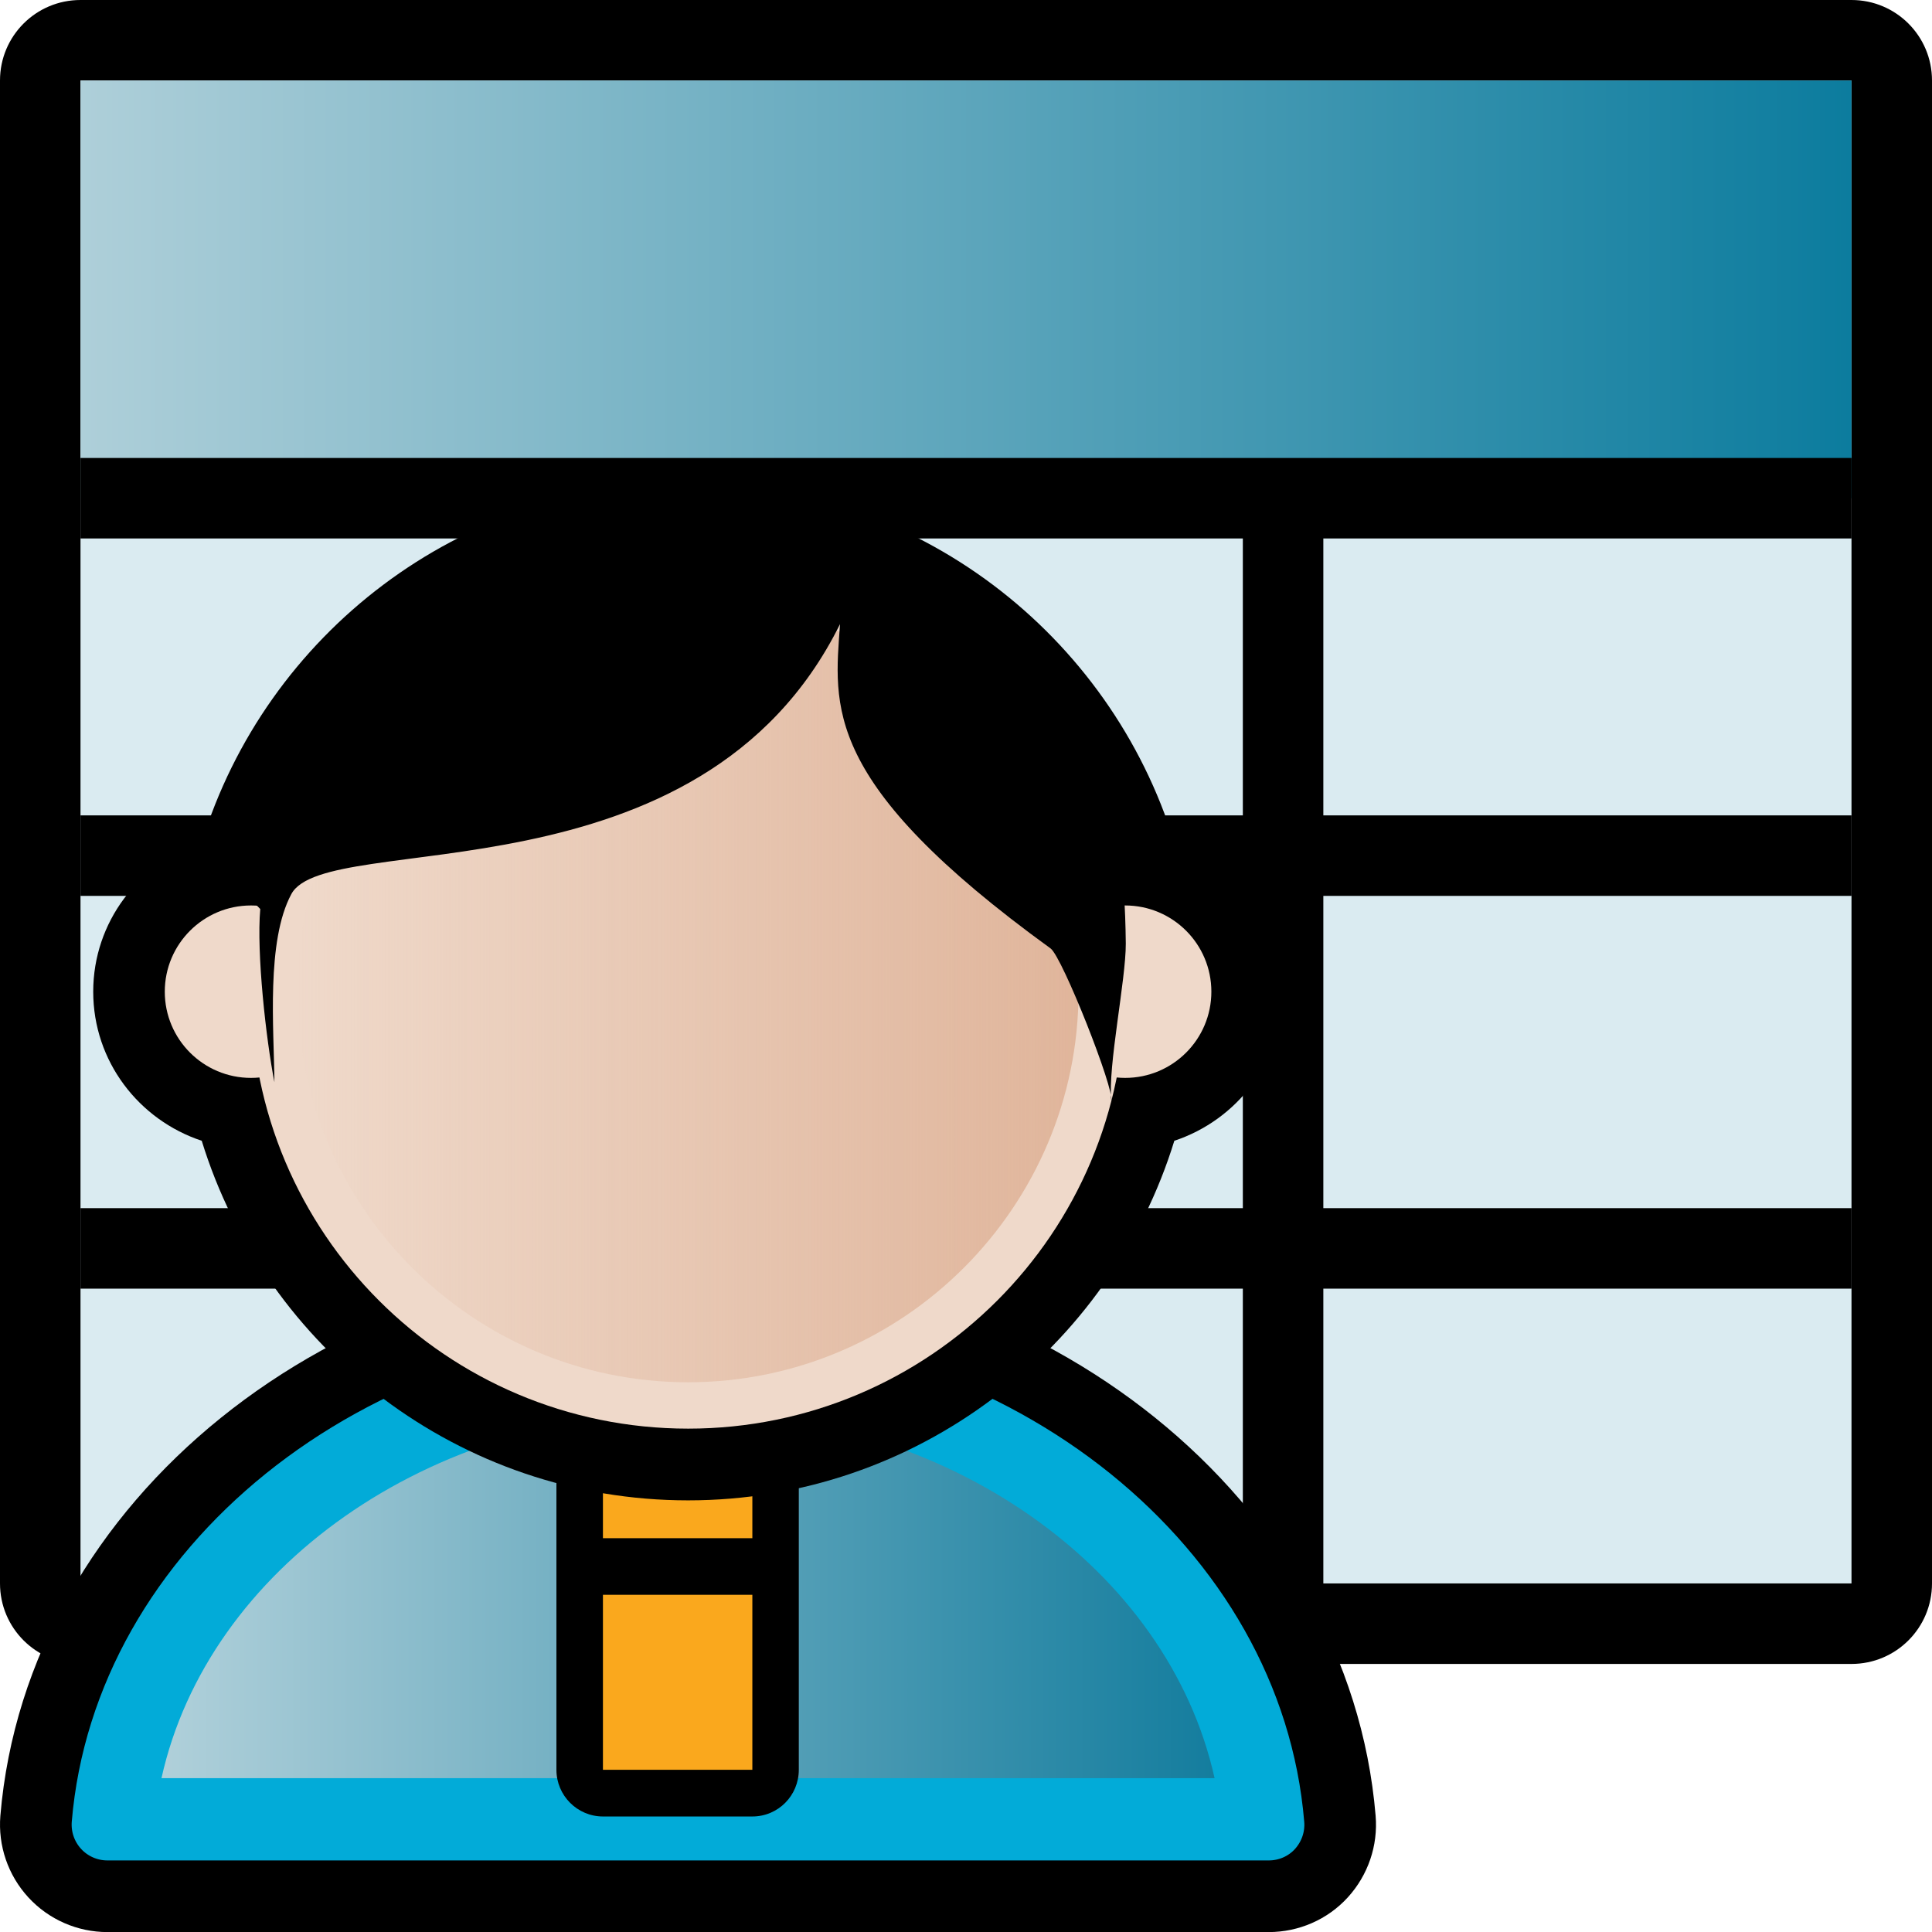 <?xml version="1.0" encoding="utf-8"?>
<!-- Generator: Adobe Illustrator 14.0.0, SVG Export Plug-In . SVG Version: 6.00 Build 43363)  -->
<!DOCTYPE svg PUBLIC "-//W3C//DTD SVG 1.1//EN" "http://www.w3.org/Graphics/SVG/1.1/DTD/svg11.dtd">
<svg version="1.1"
	 id="svg2" sodipodi:docbase="C:\Radix\dev\trunk\org.radixware\kernel\designer\src\common.resources\src\org\radixware\kernel\designer\resources\icons\widgets" inkscape:version="0.46" sodipodi:docname="dateedit.svg" sodipodi:version="0.32" inkscape:output_extension="org.inkscape.output.svg.inkscape" xmlns:sodipodi="http://sodipodi.sourceforge.net/DTD/sodipodi-0.dtd" xmlns:cc="http://creativecommons.org/ns#" xmlns:dc="http://purl.org/dc/elements/1.1/" xmlns:rdf="http://www.w3.org/1999/02/22-rdf-syntax-ns#" xmlns:svg="http://www.w3.org/2000/svg" xmlns:inkscape="http://www.inkscape.org/namespaces/inkscape"
	 xmlns="http://www.w3.org/2000/svg" xmlns:xlink="http://www.w3.org/1999/xlink" x="0px" y="0px" width="24px" height="24px"
	 viewBox="4 4 24 24" enable-background="new 4 4 24 24" xml:space="preserve">
<g>
	<g>
		<path d="M5,24.67c-0.553,0-1-0.447-1-1V5c0-0.553,0.447-1,1-1h22c0.553,0,1,0.447,1,1v18.67c0,0.553-0.447,1-1,1H5z"/>
		<rect x="5" y="5" fill="#DAEBF1" width="22" height="18.67"/>
		
			<linearGradient id="SVGID_1_" gradientUnits="userSpaceOnUse" x1="565.62" y1="-905.114" x2="587.62" y2="-905.114" gradientTransform="matrix(1 0 0 -1 -560.62 -897.519)">
			<stop  offset="0" style="stop-color:#AECFD9"/>
			<stop  offset="1" style="stop-color:#0C7C9E"/>
		</linearGradient>
		<rect x="5" y="5" fill="url(#SVGID_1_)" width="22" height="5.189"/>
		<line fill="none" stroke="#000000" x1="5" y1="10.189" x2="27" y2="10.189"/>
		<line fill="none" stroke="#000000" x1="5" y1="14.629" x2="27" y2="14.629"/>
		<line fill="none" stroke="#000000" x1="5" y1="19.508" x2="27" y2="19.508"/>
		<line fill="none" stroke="#000000" x1="12.109" y1="10.201" x2="12.109" y2="23.682"/>
		<line fill="none" stroke="#000000" x1="19.939" y1="10.227" x2="19.939" y2="23.707"/>
	</g>
	<g>
		<path fill="#02ABD8" stroke="#000000" stroke-width="0.89" d="M5.334,27.556c-0.248,0-0.486-0.104-0.654-0.287
			c-0.169-0.184-0.252-0.428-0.232-0.676c0.307-3.66,3.864-6.525,8.1-6.525c4.236,0,7.792,2.865,8.097,6.525
			c0.021,0.248-0.063,0.492-0.23,0.676s-0.406,0.287-0.654,0.287H5.334z"/>
		<path id="path5814_3_" fill="#02ABD8" d="M19.76,26.667c-0.266-3.189-3.39-5.711-7.212-5.711c-3.824,0-6.945,2.521-7.213,5.711
			H19.76z"/>
		
			<linearGradient id="path5823_1_" gradientUnits="userSpaceOnUse" x1="848.166" y1="1925.171" x2="861.248" y2="1925.171" gradientTransform="matrix(1 0 0 1 -842.16 -1901.359)">
			<stop  offset="0" style="stop-color:#B0D0DA"/>
			<stop  offset="1" style="stop-color:#147D9E"/>
		</linearGradient>
		<path id="path5823_3_" fill="url(#path5823_1_)" d="M6.006,26.089c0.576-2.6,3.318-4.555,6.542-4.555s5.963,1.955,6.54,4.555
			H6.006z"/>
		<path id="path5827_3_" d="M11.49,26.565c-0.318,0-0.578-0.26-0.578-0.58v-4.238c0-0.318,0.258-0.576,0.578-0.576h1.856
			c0.32,0,0.577,0.256,0.577,0.576v4.238c0,0.32-0.256,0.58-0.577,0.58H11.49z"/>
		<rect id="rect5829_3_" x="11.49" y="21.749" fill="#FAA81D" width="1.856" height="4.236"/>
		<path d="M19.936,16.319c0-0.866-0.568-1.594-1.348-1.853c-0.795-2.582-3.2-4.465-6.04-4.465s-5.247,1.883-6.042,4.465
			c-0.779,0.258-1.348,0.986-1.348,1.853c0,0.866,0.568,1.594,1.348,1.852c0.795,2.584,3.202,4.467,6.042,4.467
			c2.839,0,5.245-1.885,6.04-4.467C19.367,17.913,19.936,17.185,19.936,16.319z"/>
		<rect id="rect5831_3_" x="11.15" y="23.108" width="2.649" height="0.703"/>
		<path id="path5837_3_" fill="#EFD9CA" d="M17.977,16.319c0,2.999-2.432,5.428-5.428,5.428c-2.999,0-5.431-2.43-5.431-5.428
			c0-2.998,2.432-5.428,5.431-5.428C15.544,10.889,17.977,13.319,17.977,16.319z"/>
		
			<circle id="circle5839_3_" sodipodi:cy="12.352" sodipodi:ry="1.925" sodipodi:rx="1.925" sodipodi:cx="6.237" fill="#EFD9CA" cx="7.118" cy="16.319" r="1.071">
		</circle>
		
			<circle id="circle5841_3_" sodipodi:cy="12.352" sodipodi:ry="1.925" sodipodi:rx="1.925" sodipodi:cx="25.764999" fill="#EFD9CA" cx="17.977" cy="16.319" r="1.071">
		</circle>
		
			<linearGradient id="path5850_1_" gradientUnits="userSpaceOnUse" x1="849.856" y1="1917.678" x2="859.559" y2="1917.678" gradientTransform="matrix(1 0 0 1 -842.16 -1901.359)">
			<stop  offset="0" style="stop-color:#E0B59B;stop-opacity:0"/>
			<stop  offset="1" style="stop-color:#E0B59B"/>
		</linearGradient>
		<path id="path5850_3_" fill="url(#path5850_1_)" d="M12.547,21.171c-2.676,0-4.852-2.18-4.852-4.852
			c0-2.676,2.177-4.853,4.852-4.853c2.674,0,4.851,2.177,4.851,4.853C17.398,18.991,15.221,21.171,12.547,21.171L12.547,21.171z"/>
		<path id="path5852_3_" d="M7.233,15.292c-0.048,0.545,0.072,1.622,0.176,2.151c-0.006-0.666-0.104-1.751,0.21-2.336
			c0.435-0.817,5.078,0.156,6.816-3.354c-0.071,1.022-0.236,1.961,2.616,4.029c0.146,0.106,0.799,1.76,0.754,1.895
			c-0.045-0.43,0.182-1.504,0.18-1.956c-0.01-0.936-0.102-1.542-0.387-1.965c-0.324-0.48-1.154-1.395-1.569-1.803
			c-1.425-1.394-3.645-1.695-5.514-1.018c-0.969,0.352-1.603,1.13-2.266,1.775c-0.267,0.258-1.726,2.281-1.148,2.448"/>
	</g>
</g>
</svg>
